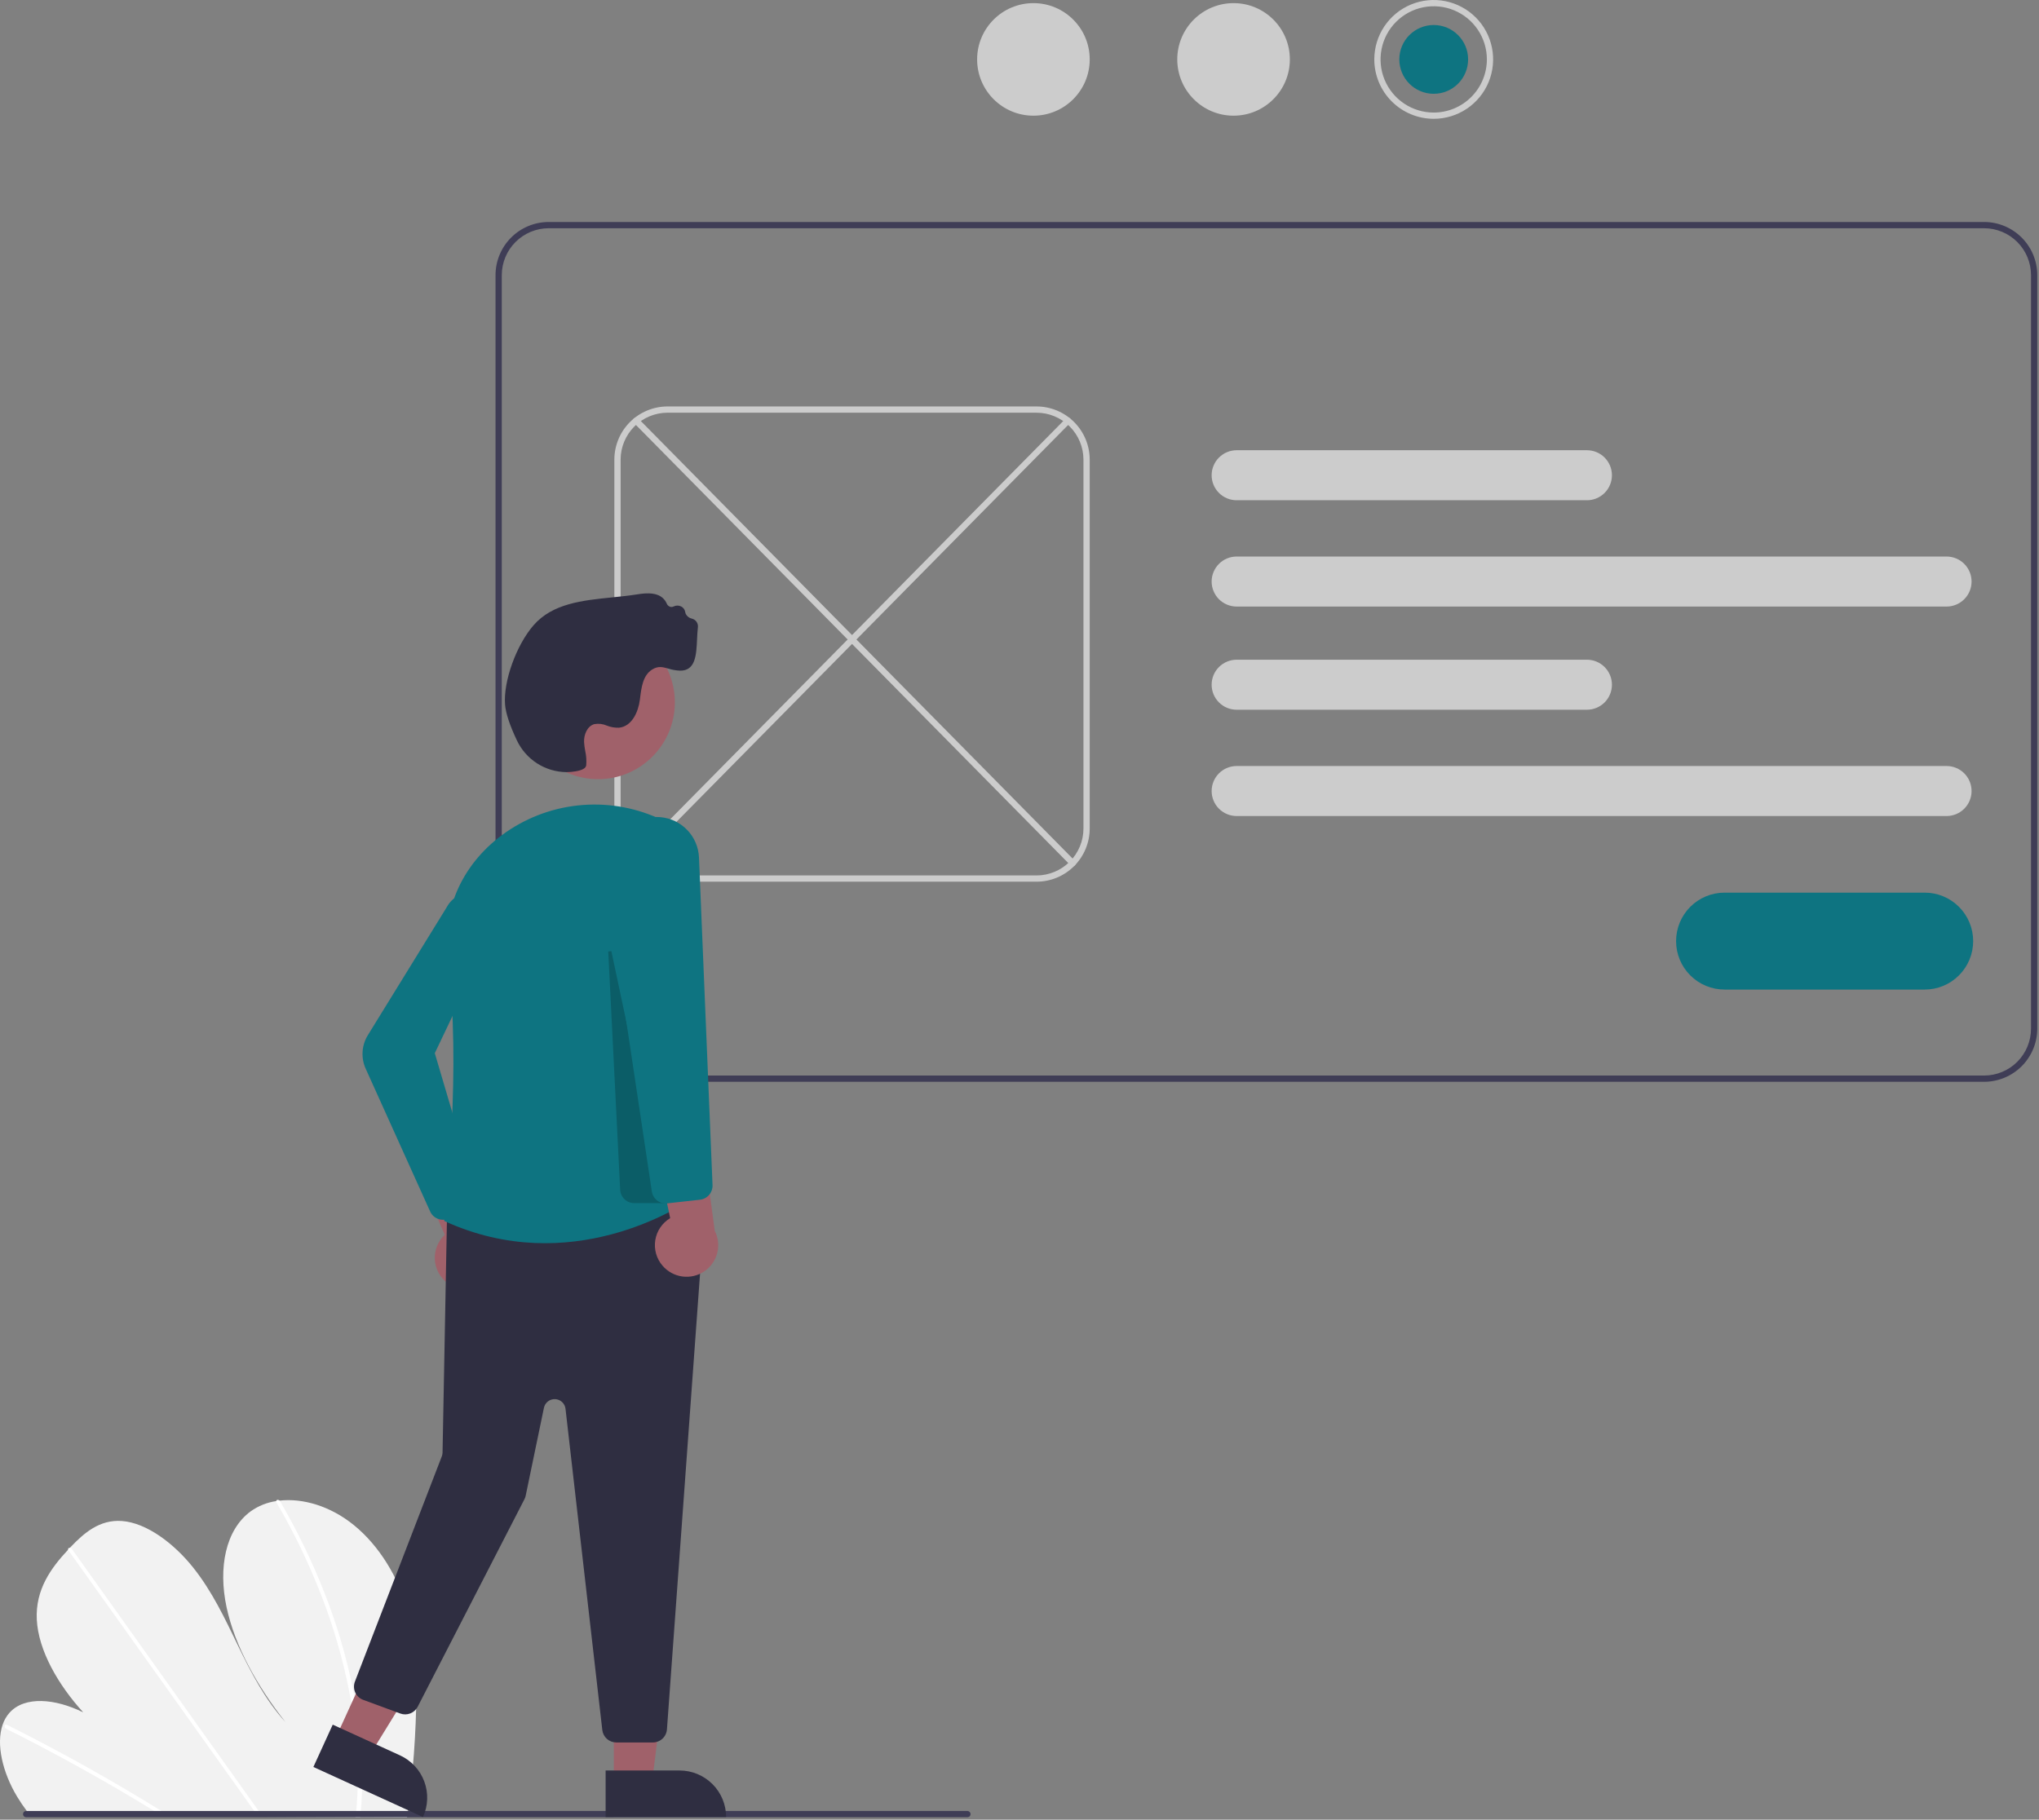<svg width="652" height="582" viewBox="0 0 652 582" fill="none" xmlns="http://www.w3.org/2000/svg">
<rect x="0" y="0" width="652" height="582" fill="#808080" stroke="none"/>
<g clip-path="url(#clip0)">
<path d="M133.151 541.527C133.038 554.392 132.096 567.236 130.33 579.979C130.268 580.426 130.201 580.874 130.139 581.321L9.664 580.648C9.31 580.204 8.962 579.754 8.624 579.299C7.5 577.792 6.445 576.243 5.478 574.641C0.826 566.92 -1.303 557.881 0.831 551.645L0.869 551.548C1.33 550.182 2.055 548.921 3.005 547.836C7.87 542.36 17.707 543.273 26.634 547.693C18.627 538.929 12.252 527.869 11.767 517.998C11.292 508.369 16.327 501.49 21.788 495.644C21.967 495.451 22.146 495.263 22.326 495.075C22.413 494.979 22.505 494.888 22.591 494.791C26.852 490.336 31.82 485.945 39.009 486.476C46.895 487.06 55.637 493.664 61.767 501.361C67.897 509.052 71.97 517.789 76.099 526.316C80.233 534.838 84.706 543.577 91.34 550.861C82.355 539.495 75.11 526.564 72.434 513.987C69.758 501.411 72.113 489.332 80.121 483.409C82.552 481.666 85.366 480.531 88.326 480.098C88.671 480.041 89.022 479.994 89.378 479.953C96.792 479.11 105.643 481.674 113.174 487.802C121.467 494.55 127.217 504.554 130.078 514.051C132.939 523.547 133.243 532.689 133.151 541.527Z" fill="#F2F2F2"/>
<path d="M54.329 580.9L52.025 580.887C51.294 580.43 50.559 579.978 49.821 579.531C49.364 579.243 48.901 578.965 48.438 578.682C40.797 574.015 33.108 569.538 25.371 565.252C17.641 560.962 9.872 556.87 2.064 552.976C1.857 552.886 1.688 552.726 1.587 552.524C1.486 552.323 1.458 552.092 1.509 551.872C1.518 551.843 1.531 551.816 1.548 551.791C1.657 551.587 1.9 551.502 2.255 551.676C3.213 552.157 4.176 552.637 5.134 553.128C12.963 557.089 20.758 561.248 28.52 565.604C36.276 569.959 43.989 574.506 51.657 579.245C51.818 579.343 51.98 579.446 52.141 579.544C52.872 579.996 53.598 580.448 54.329 580.9Z" fill="white"/>
<path d="M84.033 581.063L82.608 581.055C82.287 580.605 81.971 580.156 81.65 579.706C74.101 569.12 66.554 558.535 59.008 547.949C46.651 530.619 34.298 513.288 21.948 495.958C21.875 495.864 21.821 495.758 21.788 495.644C21.683 495.26 21.964 495.035 22.326 495.075C22.478 495.097 22.624 495.151 22.754 495.233C22.883 495.316 22.994 495.425 23.078 495.554C30.006 505.273 36.932 514.988 43.857 524.7C56.149 541.944 68.44 559.186 80.729 576.426C81.511 577.52 82.293 578.62 83.074 579.714C83.396 580.164 83.717 580.614 84.033 581.063Z" fill="white"/>
<path d="M115.769 572.793C115.696 575.194 115.537 577.556 115.33 579.897C115.29 580.344 115.249 580.792 115.209 581.24L113.714 581.231C113.76 580.784 113.806 580.336 113.846 579.889C114.162 576.507 114.386 573.087 114.416 569.575C114.456 559.836 113.507 550.119 111.584 540.572C109.539 530.293 106.604 520.211 102.811 510.441C98.83 500.137 94.03 490.168 88.457 480.63C88.352 480.474 88.306 480.287 88.326 480.1C88.387 479.674 88.954 479.548 89.378 479.955C89.462 480.035 89.534 480.126 89.593 480.226C90.282 481.412 90.959 482.601 91.623 483.793C96.99 493.384 101.584 503.388 105.361 513.709C108.959 523.511 111.695 533.608 113.54 543.886C115.268 553.42 116.014 563.106 115.769 572.793V572.793Z" fill="white"/>
<path d="M439.451 19C439.451 15.242 440.565 11.569 442.653 8.444C444.74 5.32 447.708 2.884 451.18 1.446C454.651 0.008 458.472 -0.368 462.157 0.365C465.843 1.098 469.228 2.908 471.886 5.565C474.543 8.222 476.352 11.608 477.086 15.293C477.819 18.979 477.442 22.799 476.004 26.271C474.566 29.743 472.131 32.71 469.006 34.798C465.882 36.886 462.208 38 458.451 38C453.413 37.994 448.584 35.991 445.022 32.429C441.46 28.867 439.456 24.037 439.451 19V19ZM475.451 19C475.451 15.638 474.454 12.351 472.586 9.555C470.718 6.76 468.063 4.581 464.956 3.294C461.85 2.007 458.432 1.671 455.134 2.327C451.836 2.983 448.807 4.602 446.43 6.979C444.052 9.357 442.433 12.386 441.777 15.684C441.121 18.981 441.458 22.399 442.745 25.506C444.031 28.612 446.21 31.267 449.006 33.135C451.801 35.003 455.088 36 458.451 36C462.958 35.995 467.279 34.202 470.466 31.015C473.653 27.828 475.445 23.507 475.451 19V19Z" fill="#CCCCCC"/>
<path d="M458.451 30C464.526 30 469.451 25.075 469.451 19C469.451 12.925 464.526 8 458.451 8C452.375 8 447.451 12.925 447.451 19C447.451 25.075 452.375 30 458.451 30Z" fill="#0E7481"/>
<path d="M394.451 37C404.392 37 412.451 28.941 412.451 19C412.451 9.059 404.392 1 394.451 1C384.509 1 376.451 9.059 376.451 19C376.451 28.941 384.509 37 394.451 37Z" fill="#CCCCCC"/>
<path d="M330.451 37C340.392 37 348.451 28.941 348.451 19C348.451 9.059 340.392 1 330.451 1C320.509 1 312.451 9.059 312.451 19C312.451 28.941 320.509 37 330.451 37Z" fill="#CCCCCC"/>
<path d="M634.451 346H175.451C170.943 345.995 166.622 344.202 163.435 341.015C160.248 337.828 158.456 333.507 158.451 329V88C158.456 83.493 160.248 79.172 163.435 75.985C166.622 72.798 170.943 71.005 175.451 71H634.451C638.958 71.005 643.279 72.798 646.466 75.985C649.653 79.172 651.445 83.493 651.451 88V329C651.445 333.507 649.653 337.828 646.466 341.015C643.279 344.202 638.958 345.995 634.451 346V346ZM175.451 73C171.474 73.004 167.661 74.586 164.849 77.398C162.037 80.21 160.455 84.023 160.451 88V329C160.455 332.977 162.037 336.79 164.849 339.602C167.661 342.414 171.474 343.996 175.451 344H634.451C638.427 343.996 642.24 342.414 645.052 339.602C647.864 336.79 649.446 332.977 649.451 329V88C649.446 84.023 647.864 80.21 645.052 77.398C642.24 74.586 638.427 73.004 634.451 73H175.451Z" fill="#3F3D56"/>
<path d="M331.451 282H213.451C208.943 281.995 204.622 280.202 201.435 277.015C198.248 273.828 196.456 269.507 196.451 265V147C196.456 142.493 198.248 138.172 201.435 134.985C204.622 131.798 208.943 130.005 213.451 130H331.451C335.958 130.005 340.279 131.798 343.466 134.985C346.653 138.172 348.445 142.493 348.451 147V265C348.445 269.507 346.653 273.828 343.466 277.015C340.279 280.202 335.958 281.995 331.451 282V282ZM213.451 132C209.474 132.004 205.661 133.586 202.849 136.398C200.037 139.21 198.455 143.023 198.451 147V265C198.455 268.977 200.037 272.79 202.849 275.602C205.661 278.414 209.474 279.996 213.451 280H331.451C335.427 279.996 339.24 278.414 342.052 275.602C344.864 272.79 346.446 268.977 346.451 265V147C346.446 143.023 344.864 139.21 342.052 136.398C339.24 133.586 335.427 132.004 331.451 132H213.451Z" fill="#CCCCCC"/>
<path d="M622.439 194H395.439C393.317 194 391.282 193.157 389.782 191.657C388.282 190.157 387.439 188.122 387.439 186C387.439 183.878 388.282 181.843 389.782 180.343C391.282 178.843 393.317 178 395.439 178H622.439C624.561 178 626.595 178.843 628.096 180.343C629.596 181.843 630.439 183.878 630.439 186C630.439 188.122 629.596 190.157 628.096 191.657C626.595 193.157 624.561 194 622.439 194Z" fill="#CCCCCC"/>
<path d="M507.439 160H395.439C393.317 160 391.282 159.157 389.782 157.657C388.282 156.157 387.439 154.122 387.439 152C387.439 149.878 388.282 147.843 389.782 146.343C391.282 144.843 393.317 144 395.439 144H507.439C509.561 144 511.595 144.843 513.096 146.343C514.596 147.843 515.439 149.878 515.439 152C515.439 154.122 514.596 156.157 513.096 157.657C511.595 159.157 509.561 160 507.439 160Z" fill="#CCCCCC"/>
<path d="M622.439 261H395.439C393.317 261 391.282 260.157 389.782 258.657C388.282 257.157 387.439 255.122 387.439 253C387.439 250.878 388.282 248.843 389.782 247.343C391.282 245.843 393.317 245 395.439 245H622.439C624.561 245 626.595 245.843 628.096 247.343C629.596 248.843 630.439 250.878 630.439 253C630.439 255.122 629.596 257.157 628.096 258.657C626.595 260.157 624.561 261 622.439 261Z" fill="#CCCCCC"/>
<path d="M507.439 227H395.439C393.317 227 391.282 226.157 389.782 224.657C388.282 223.157 387.439 221.122 387.439 219C387.439 216.878 388.282 214.843 389.782 213.343C391.282 211.843 393.317 211 395.439 211H507.439C509.561 211 511.595 211.843 513.096 213.343C514.596 214.843 515.439 216.878 515.439 219C515.439 221.122 514.596 223.157 513.096 224.657C511.595 226.157 509.561 227 507.439 227Z" fill="#CCCCCC"/>
<path d="M343.015 277.049C342.883 277.049 342.751 277.023 342.629 276.972C342.507 276.921 342.396 276.846 342.303 276.751L202.686 135.253C202.594 135.159 202.521 135.049 202.471 134.927C202.422 134.805 202.397 134.675 202.398 134.544C202.399 134.412 202.426 134.283 202.477 134.162C202.528 134.041 202.602 133.931 202.696 133.839C202.789 133.747 202.9 133.674 203.021 133.624C203.143 133.575 203.273 133.55 203.405 133.551C203.536 133.552 203.666 133.578 203.787 133.63C203.908 133.681 204.017 133.755 204.11 133.848L343.727 275.347C343.865 275.487 343.959 275.666 343.997 275.859C344.034 276.053 344.014 276.253 343.938 276.435C343.862 276.617 343.733 276.772 343.569 276.882C343.405 276.991 343.212 277.049 343.015 277.049Z" fill="#CCCCCC"/>
<path d="M201.886 277.05C201.689 277.05 201.496 276.992 201.332 276.883C201.168 276.774 201.04 276.618 200.964 276.436C200.888 276.254 200.867 276.054 200.904 275.86C200.942 275.667 201.036 275.489 201.174 275.348L340.787 133.85C340.879 133.756 340.989 133.681 341.11 133.63C341.231 133.579 341.361 133.552 341.493 133.551C341.624 133.55 341.754 133.575 341.876 133.624C341.998 133.674 342.109 133.746 342.202 133.839C342.296 133.931 342.37 134.041 342.422 134.162C342.473 134.283 342.499 134.413 342.5 134.545C342.501 134.676 342.476 134.806 342.426 134.928C342.377 135.05 342.304 135.161 342.211 135.254L202.598 276.753C202.505 276.847 202.394 276.922 202.272 276.973C202.15 277.024 202.019 277.051 201.886 277.05V277.05Z" fill="#CCCCCC"/>
<path d="M615.451 316.5H551.451C547.34 316.5 543.397 314.867 540.49 311.96C537.584 309.053 535.951 305.111 535.951 301C535.951 296.889 537.584 292.947 540.49 290.04C543.397 287.133 547.34 285.5 551.451 285.5H615.451C619.561 285.5 623.504 287.133 626.411 290.04C629.318 292.947 630.951 296.889 630.951 301C630.951 305.111 629.318 309.053 626.411 311.96C623.504 314.867 619.561 316.5 615.451 316.5V316.5Z" fill="#0E7481"/>
<path d="M8.356 581.223H309.356C309.621 581.223 309.876 581.117 310.063 580.93C310.251 580.742 310.356 580.488 310.356 580.223C310.356 579.957 310.251 579.703 310.063 579.516C309.876 579.328 309.621 579.223 309.356 579.223H8.356C8.091 579.223 7.836 579.328 7.649 579.516C7.461 579.703 7.356 579.957 7.356 580.223C7.356 580.488 7.461 580.742 7.649 580.93C7.836 581.117 8.091 581.223 8.356 581.223V581.223Z" fill="#3F3D56"/>
<path d="M196.284 569.773L208.544 569.772L214.376 522.484L196.282 522.485L196.284 569.773Z" fill="#A0616A"/>
<path d="M232.188 581.156L193.657 581.158L193.656 566.271L217.3 566.27C221.249 566.27 225.035 567.838 227.827 570.63C230.619 573.422 232.188 577.208 232.188 581.156V581.156V581.156Z" fill="#2F2E41"/>
<path d="M107.329 555.884L118.48 560.978L143.434 520.388L126.975 512.871L107.329 555.884Z" fill="#A0616A"/>
<path d="M135.257 581.156L100.209 565.148L106.394 551.607L127.901 561.43C131.492 563.07 134.285 566.07 135.664 569.77C137.044 573.469 136.898 577.565 135.257 581.156L135.257 581.156Z" fill="#2F2E41"/>
<path d="M143.031 410.329C141.857 409.445 140.89 408.314 140.2 407.016C139.509 405.718 139.112 404.285 139.036 402.817C138.959 401.349 139.206 399.882 139.758 398.519C140.31 397.156 141.154 395.932 142.23 394.93L127.818 362.23L146.127 365.333L157.006 395.91C158.568 397.83 159.371 400.256 159.264 402.729C159.156 405.202 158.145 407.549 156.423 409.326C154.7 411.104 152.386 412.188 149.918 412.372C147.449 412.557 144.999 411.83 143.031 410.329V410.329Z" fill="#A0616A"/>
<path d="M192.594 553.316L180.832 450.593C180.737 449.766 180.351 449 179.743 448.433C179.135 447.865 178.344 447.532 177.513 447.495C176.682 447.457 175.865 447.717 175.208 448.227C174.551 448.738 174.097 449.465 173.928 450.28L168.097 478.374C168.015 478.771 167.879 479.156 167.693 479.516L133.56 545.885C133.058 546.862 132.215 547.621 131.191 548.02C130.168 548.419 129.034 548.429 128.003 548.05L116.135 543.677C115.575 543.47 115.061 543.155 114.625 542.749C114.188 542.342 113.836 541.853 113.59 541.31C113.344 540.766 113.209 540.179 113.192 539.583C113.175 538.986 113.277 538.392 113.491 537.836L141.277 465.783C141.424 465.402 141.503 464.998 141.51 464.59L142.93 389.354C142.951 388.251 143.376 387.195 144.125 386.385C144.874 385.575 145.894 385.068 146.992 384.961L220.727 377.767C221.379 377.704 222.037 377.783 222.656 378C223.274 378.218 223.837 378.567 224.307 379.025C224.776 379.482 225.139 380.037 225.372 380.65C225.604 381.262 225.7 381.918 225.652 382.572L213.265 553.131C213.179 554.263 212.669 555.322 211.837 556.095C211.006 556.869 209.913 557.301 208.777 557.304H197.065C195.96 557.305 194.894 556.898 194.069 556.163C193.245 555.427 192.72 554.414 192.594 553.316V553.316Z" fill="#2F2E41"/>
<path d="M191.233 249.212C204.798 249.212 215.794 238.216 215.794 224.651C215.794 211.086 204.798 200.09 191.233 200.09C177.669 200.09 166.672 211.086 166.672 224.651C166.672 238.216 177.669 249.212 191.233 249.212Z" fill="#A0616A"/>
<path d="M212.519 262.629C211.846 262.308 211.179 261.999 210.516 261.703H210.516C202.451 258.074 193.565 256.662 184.772 257.612C175.98 258.561 167.6 261.838 160.496 267.104C147.415 276.847 141.109 291.516 143.197 307.35C147.598 340.723 142.559 385.994 142.036 390.502C182.412 409.069 217.834 385.726 220.979 383.557L212.519 262.629Z" fill="#0E7481"/>
<path d="M140.936 390.073C140.2 389.956 139.505 389.658 138.913 389.205C138.321 388.753 137.851 388.16 137.546 387.481L116.936 341.816C116.164 340.108 115.823 338.236 115.943 336.365C116.063 334.494 116.641 332.681 117.626 331.086L142.935 290.018C143.732 288.539 144.958 287.336 146.452 286.568C147.946 285.8 149.638 285.503 151.304 285.715C152.97 285.928 154.533 286.641 155.786 287.76C157.039 288.879 157.923 290.352 158.322 291.984C158.775 293.843 158.574 295.801 157.753 297.53L139.031 336.846L151.336 378.494C151.553 379.238 151.576 380.026 151.401 380.782C151.226 381.538 150.86 382.236 150.337 382.809L144.965 388.671C144.544 389.131 144.033 389.498 143.463 389.749C142.892 390.001 142.276 390.13 141.653 390.13C141.413 390.13 141.173 390.111 140.936 390.073V390.073Z" fill="#0E7481"/>
<path opacity="0.2" d="M198.308 380.528L194.498 304.328L195.486 304.199L212.615 384.803H202.802C201.647 384.804 200.537 384.36 199.7 383.564C198.863 382.769 198.365 381.682 198.308 380.528V380.528Z" fill="black"/>
<path d="M211.881 404.842C210.916 403.733 210.205 402.426 209.799 401.013C209.394 399.6 209.302 398.116 209.533 396.664C209.763 395.212 210.308 393.828 211.131 392.609C211.954 391.391 213.034 390.368 214.295 389.612L206.986 354.633L224.252 361.469L228.545 393.638C229.674 395.841 229.956 398.381 229.338 400.778C228.719 403.174 227.243 405.261 225.189 406.642C223.135 408.022 220.646 408.602 218.193 408.27C215.741 407.939 213.495 406.719 211.881 404.842V404.842Z" fill="#A0616A"/>
<path d="M208.432 381.071L194.003 284.879L193.989 284.788L196.778 271.958C197.477 268.744 199.323 265.894 201.971 263.943C204.619 261.991 207.887 261.071 211.164 261.355C214.441 261.639 217.502 263.107 219.775 265.485C222.048 267.863 223.377 270.987 223.513 274.273L227.843 379.056C227.886 380.193 227.498 381.305 226.756 382.169C226.015 383.033 224.974 383.585 223.843 383.714L213.379 384.877C213.21 384.896 213.041 384.905 212.871 384.905C211.794 384.906 210.753 384.519 209.938 383.815C209.123 383.111 208.588 382.137 208.432 381.071Z" fill="#0E7481"/>
<path d="M181.138 246.956C177.798 246.927 174.533 245.953 171.723 244.146C168.913 242.34 166.672 239.774 165.259 236.747V236.747C162.982 231.931 161.717 228.094 161.499 225.343C160.911 217.95 165.088 206.333 170.62 199.975C176.689 192.999 186.294 192.026 195.582 191.085C198.12 190.828 200.745 190.562 203.229 190.176C205.36 189.845 208.012 189.433 210.267 190.27C210.919 190.509 211.515 190.878 212.019 191.355C212.523 191.832 212.924 192.406 213.199 193.043C213.287 193.267 213.421 193.471 213.591 193.641C213.761 193.811 213.964 193.945 214.188 194.034C214.381 194.108 214.588 194.141 214.794 194.131C215.001 194.122 215.204 194.069 215.389 193.977C215.766 193.785 216.183 193.685 216.606 193.685C217.029 193.685 217.446 193.785 217.823 193.976C218.156 194.144 218.445 194.388 218.666 194.689C218.887 194.989 219.033 195.338 219.094 195.705C219.133 195.958 219.211 196.203 219.326 196.432C219.52 196.787 219.788 197.097 220.111 197.342C220.434 197.586 220.805 197.759 221.2 197.85C221.803 197.985 222.336 198.335 222.698 198.835C223.061 199.334 223.229 199.95 223.169 200.564C223.02 201.826 222.956 203.187 222.894 204.504C222.662 209.459 222.424 214.582 217.442 214.499C216.168 214.447 214.907 214.224 213.692 213.837C211.888 213.336 210.462 212.938 208.543 214.136C205.591 215.976 205.109 219.822 204.684 223.215L204.609 223.809C204.112 227.69 202.061 232.361 197.914 232.751C196.597 232.794 195.286 232.567 194.061 232.083C192.8 231.526 191.402 231.358 190.045 231.602C187.768 232.251 186.671 234.972 186.765 237.323C186.826 238.286 186.949 239.244 187.134 240.191C187.47 241.691 187.577 243.232 187.453 244.764C187.334 245.696 186.264 246.31 184.084 246.696C183.112 246.869 182.126 246.955 181.138 246.956Z" fill="#2F2E41"/>
</g>
<defs>
<clipPath id="clip0">
<rect width="651.451" height="581.322" fill="white"/>
</clipPath>
</defs>
</svg>
